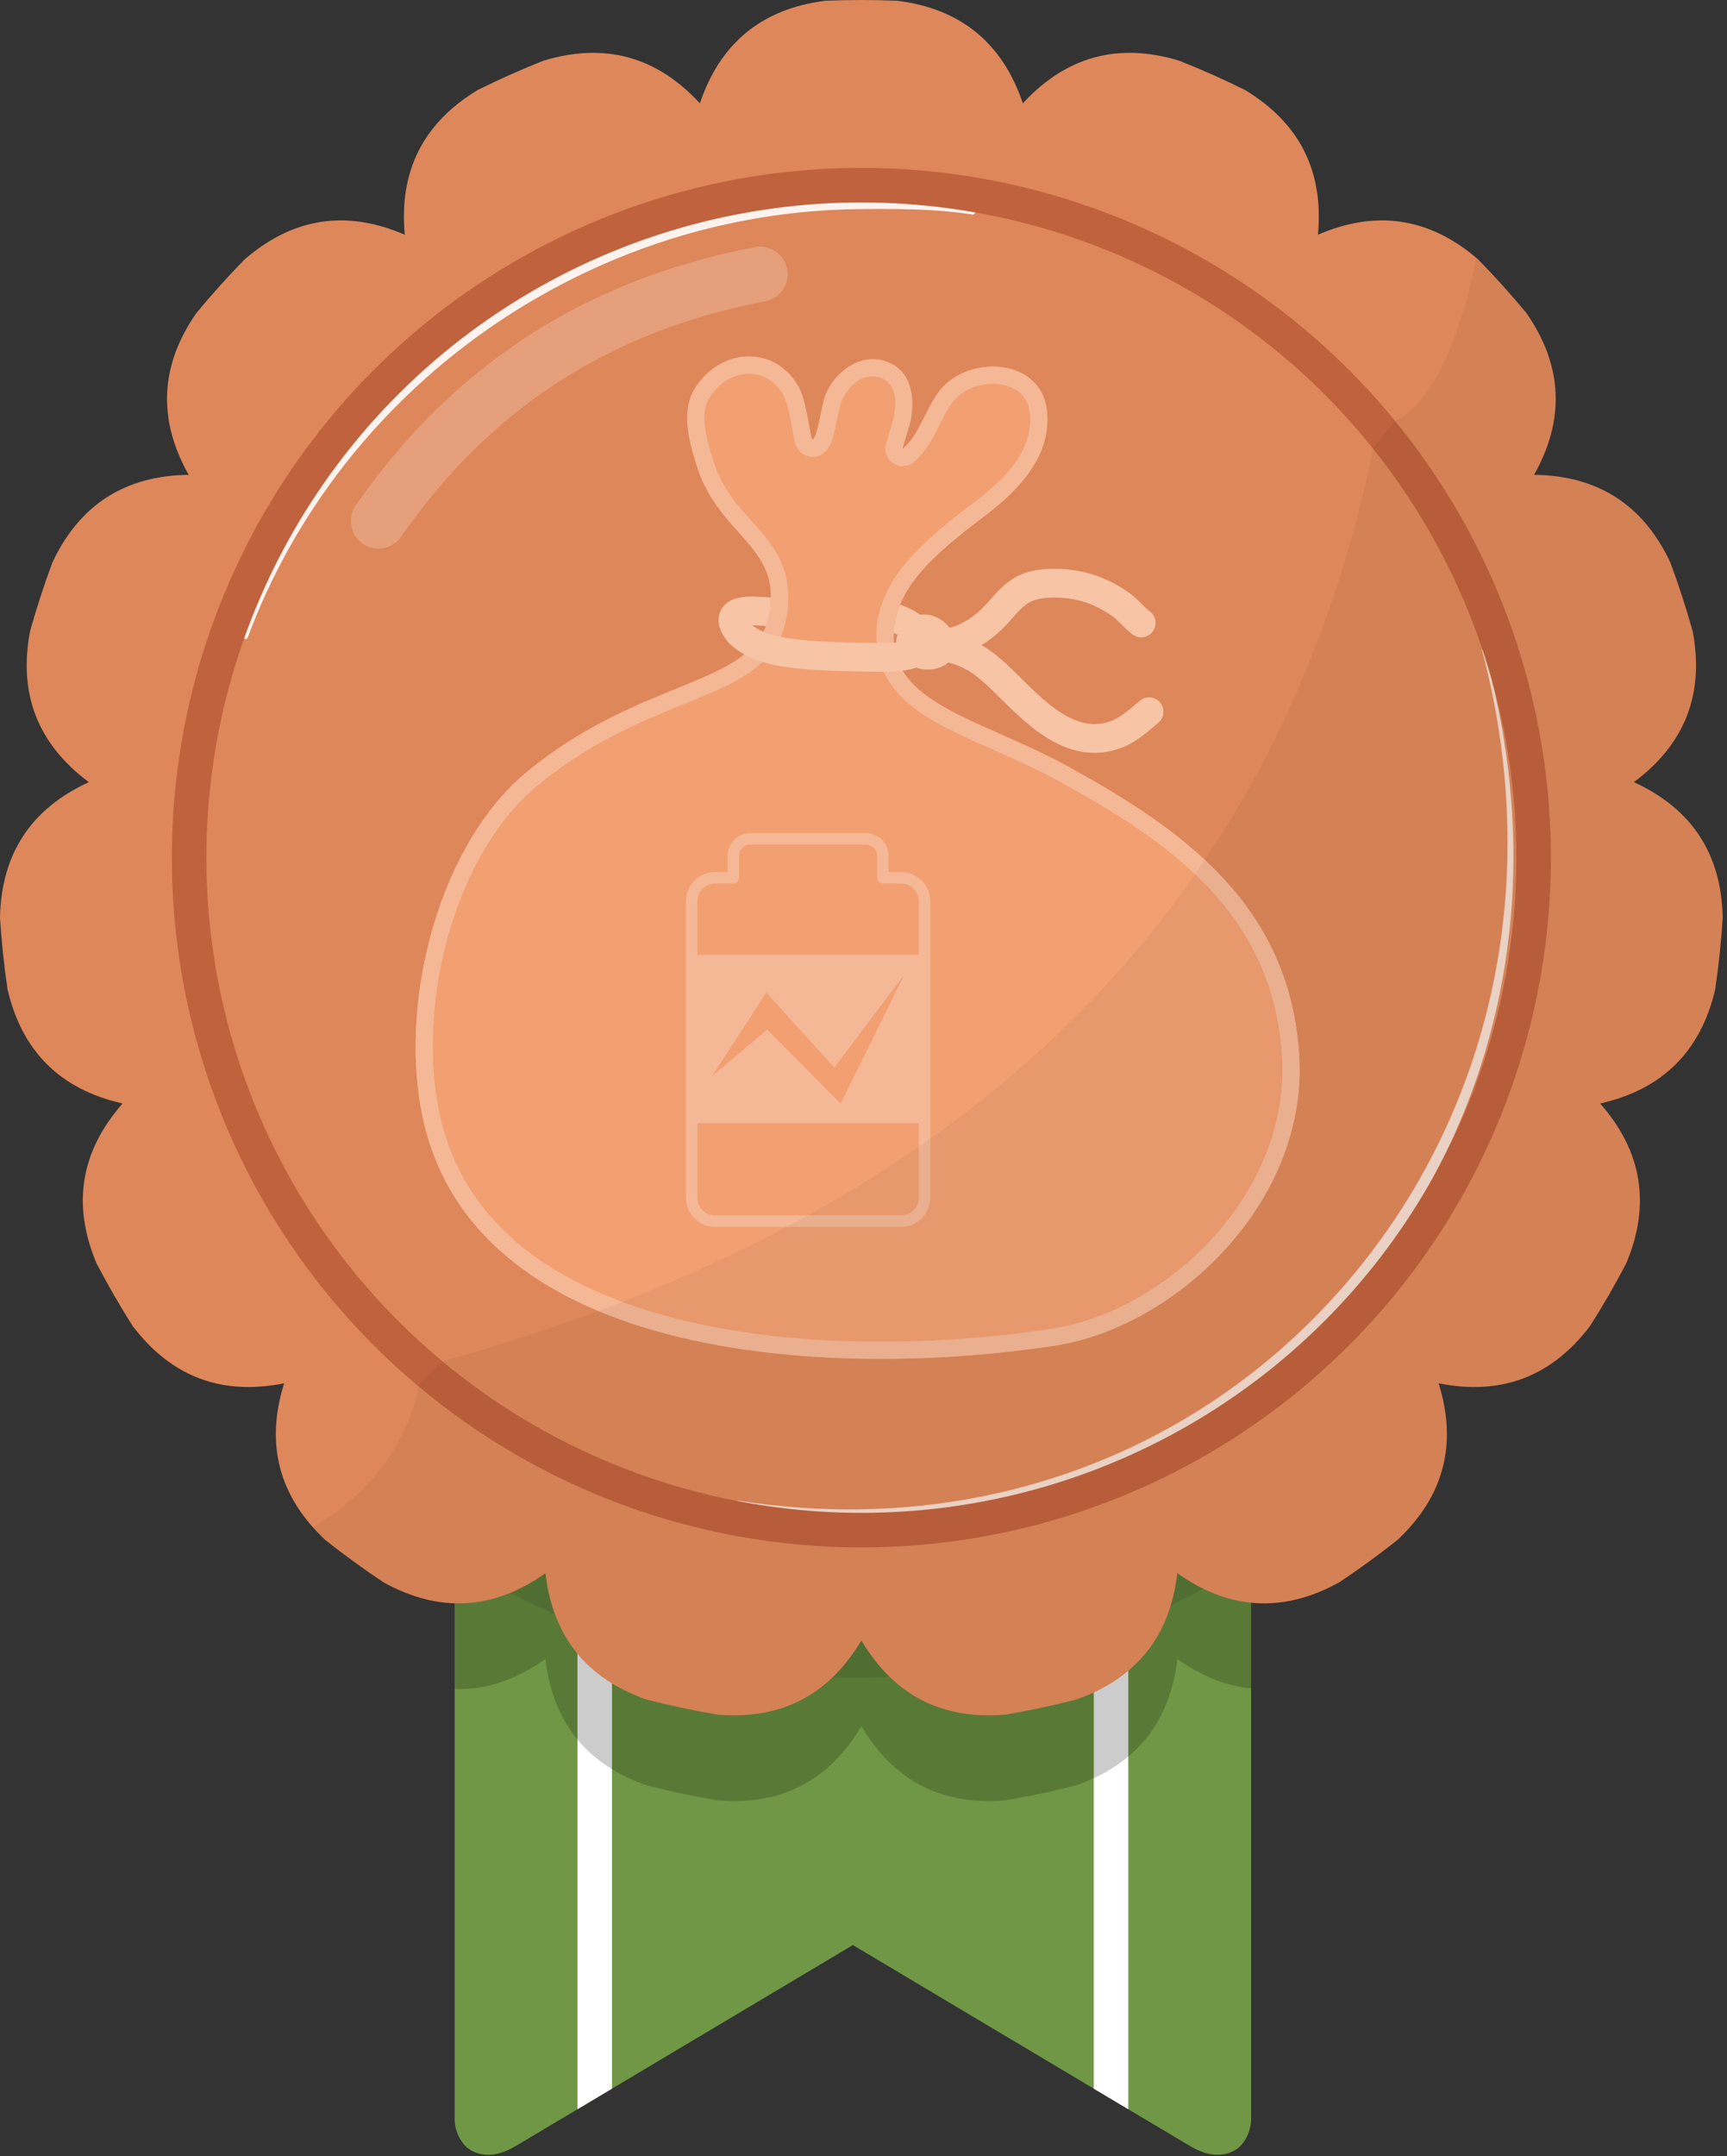 <?xml version="1.0" encoding="UTF-8" standalone="no"?><!DOCTYPE svg PUBLIC "-//W3C//DTD SVG 1.1//EN" "http://www.w3.org/Graphics/SVG/1.1/DTD/svg11.dtd"><svg width="100%" height="100%" viewBox="0 0 125 156" version="1.1" xmlns="http://www.w3.org/2000/svg" xmlns:xlink="http://www.w3.org/1999/xlink" xml:space="preserve" xmlns:serif="http://www.serif.com/" style="fill-rule:evenodd;clip-rule:evenodd;stroke-linecap:round;stroke-linejoin:round;stroke-miterlimit:1.5;"><rect x="0" y="0" width="125" height="156" fill="#333333" stroke="none"/><rect id="Badges-V" serif:id="Badges V" x="-1301.11" y="-76.114" width="2471.14" height="596.484" style="fill:none;"/><g id="Gold"></g><g id="Gold1" serif:id="Gold"></g><g id="Gold2" serif:id="Gold"></g><g id="Gold3" serif:id="Gold"></g><g id="Gold4" serif:id="Gold"></g><g id="Gold5" serif:id="Gold"></g><g id="Gold6" serif:id="Gold"></g><g id="Gold7" serif:id="Gold"></g><g id="Gold8" serif:id="Gold"></g><g id="Gold9" serif:id="Gold"></g><g id="Gold10" serif:id="Gold"></g><g id="Gold11" serif:id="Gold"></g><g id="Gold12" serif:id="Gold"></g><g id="Gold13" serif:id="Gold"></g><g id="Silver"></g><g id="Silver1" serif:id="Silver"></g><g id="Silver2" serif:id="Silver"></g><g id="Silver3" serif:id="Silver"></g><g id="Silver4" serif:id="Silver"></g><g id="Silver5" serif:id="Silver"></g><g id="Silver6" serif:id="Silver"></g><g id="Silver7" serif:id="Silver"></g><g id="Silver8" serif:id="Silver"></g><g id="Silver9" serif:id="Silver"></g><g id="Silver10" serif:id="Silver"></g><g id="Silver11" serif:id="Silver"></g><g id="Silver12" serif:id="Silver"></g><g id="Silver13" serif:id="Silver"></g><g id="Bronze"></g><g id="Bronze1" serif:id="Bronze"></g><g id="Bronze2" serif:id="Bronze"></g><g id="Bronze3" serif:id="Bronze"></g><g id="Bronze4" serif:id="Bronze"></g><g id="Bronze5" serif:id="Bronze"></g><g id="Bronze6" serif:id="Bronze"></g><g id="Bronze7" serif:id="Bronze"></g><g id="Bronze8" serif:id="Bronze"><path d="M33.798,155.396c-0.548,-0.525 -0.889,-1.264 -0.889,-2.082l0,-88.588c0,-1.591 1.292,-2.883 2.882,-2.883l51.881,0c1.591,0 2.882,1.292 2.882,2.883l0,88.588c0,0.819 -0.342,1.558 -0.891,2.083c-0.929,0.689 -2.071,0.717 -3.479,-0.087l-24.452,-14.573l-24.464,14.579c-1.404,0.799 -2.542,0.769 -3.47,0.08Z" style="fill:#6f9745;"/><clipPath id="_clip1"><path d="M33.798,155.396c-0.548,-0.525 -0.889,-1.264 -0.889,-2.082l0,-88.588c0,-1.591 1.292,-2.883 2.882,-2.883l51.881,0c1.591,0 2.882,1.292 2.882,2.883l0,88.588c0,0.819 -0.342,1.558 -0.891,2.083c-0.929,0.689 -2.071,0.717 -3.479,-0.087l-24.452,-14.573l-24.464,14.579c-1.404,0.799 -2.542,0.769 -3.47,0.08Z"/></clipPath><g clip-path="url(#_clip1)"><g><path d="M43.046,68.644l-0,92.649" style="fill:none;stroke:#fff;stroke-width:2.5px;"/><path d="M80.417,68.644l0,92.649" style="fill:none;stroke:#fff;stroke-width:2.5px;"/></g><circle cx="61.732" cy="68.263" r="53.125" style="fill-opacity:0.1;"/><path d="M64.962,6.26c-1.743,-0.073 -3.489,-0.073 -5.232,0c-4.575,0.578 -7.599,3.052 -9.073,7.421c-3.124,-3.392 -6.893,-4.422 -11.307,-3.089c-1.623,0.643 -3.217,1.352 -4.78,2.128c-3.944,2.389 -5.701,5.879 -5.271,10.47c-4.233,-1.828 -8.095,-1.236 -11.586,1.777c-1.22,1.247 -2.388,2.544 -3.5,3.888c-2.632,3.787 -2.818,7.69 -0.557,11.709c-4.611,0.051 -7.898,2.163 -9.861,6.336c-0.608,1.635 -1.148,3.295 -1.617,4.976c-0.864,4.529 0.554,8.17 4.254,10.922c-4.192,1.923 -6.335,5.189 -6.432,9.799c0.11,1.742 0.292,3.478 0.547,5.204c1.053,4.489 3.829,7.238 8.328,8.248c-3.046,3.461 -3.676,7.317 -1.889,11.568c0.808,1.546 1.681,3.057 2.615,4.531c2.788,3.673 6.443,5.055 10.964,4.147c-1.376,4.401 -0.383,8.18 2.978,11.337c1.368,1.083 2.78,2.109 4.233,3.075c4.041,2.221 7.942,1.998 11.702,-0.67c0.534,4.58 2.978,7.628 7.333,9.145c1.69,0.434 3.397,0.796 5.117,1.087c4.595,0.386 8.068,-1.404 10.418,-5.372c2.35,3.968 5.823,5.758 10.418,5.372c1.72,-0.291 3.428,-0.653 5.118,-1.087c4.354,-1.517 6.798,-4.565 7.332,-9.145c3.761,2.668 7.661,2.891 11.702,0.67c1.453,-0.966 2.866,-1.992 4.233,-3.075c3.361,-3.157 4.354,-6.936 2.979,-11.337c4.521,0.908 8.175,-0.474 10.963,-4.147c0.935,-1.474 1.807,-2.985 2.616,-4.531c1.787,-4.251 1.157,-8.107 -1.89,-11.568c4.499,-1.01 7.275,-3.759 8.328,-8.248c0.255,-1.726 0.438,-3.462 0.547,-5.204c-0.096,-4.61 -2.24,-7.876 -6.431,-9.799c3.7,-2.752 5.117,-6.393 4.253,-10.922c-0.469,-1.681 -1.008,-3.341 -1.616,-4.976c-1.964,-4.173 -5.251,-6.285 -9.862,-6.336c2.261,-4.019 2.075,-7.922 -0.556,-11.709c-1.112,-1.344 -2.28,-2.641 -3.501,-3.888c-3.491,-3.013 -7.353,-3.605 -11.586,-1.777c0.43,-4.591 -1.326,-8.081 -5.271,-10.47c-1.563,-0.776 -3.157,-1.485 -4.779,-2.128c-4.415,-1.333 -8.184,-0.303 -11.308,3.089c-1.474,-4.369 -4.498,-6.843 -9.073,-7.421Z" style="fill-opacity:0.2;"/></g><path d="M64.962,0.055c-1.743,-0.073 -3.489,-0.073 -5.232,-0c-4.575,0.578 -7.599,3.051 -9.073,7.421c-3.124,-3.392 -6.893,-4.422 -11.307,-3.089c-1.623,0.642 -3.217,1.352 -4.78,2.128c-3.944,2.389 -5.701,5.878 -5.271,10.469c-4.233,-1.828 -8.095,-1.235 -11.586,1.778c-1.22,1.246 -2.388,2.544 -3.5,3.888c-2.632,3.786 -2.818,7.689 -0.557,11.708c-4.611,0.052 -7.898,2.164 -9.861,6.336c-0.608,1.636 -1.148,3.296 -1.617,4.976c-0.864,4.53 0.554,8.17 4.254,10.923c-4.192,1.922 -6.335,5.189 -6.432,9.799c0.11,1.741 0.292,3.477 0.547,5.203c1.053,4.49 3.829,7.239 8.328,8.248c-3.046,3.461 -3.676,7.317 -1.889,11.568c0.808,1.546 1.681,3.058 2.615,4.531c2.788,3.673 6.443,5.056 10.964,4.148c-1.376,4.401 -0.383,8.18 2.978,11.336c1.368,1.084 2.78,2.11 4.233,3.076c4.041,2.221 7.942,1.998 11.702,-0.671c0.534,4.58 2.978,7.629 7.333,9.145c1.69,0.434 3.397,0.797 5.117,1.088c4.595,0.386 8.068,-1.405 10.418,-5.372c2.35,3.967 5.823,5.758 10.418,5.372c1.72,-0.291 3.428,-0.654 5.118,-1.088c4.354,-1.516 6.798,-4.565 7.332,-9.145c3.761,2.669 7.661,2.892 11.702,0.671c1.453,-0.966 2.866,-1.992 4.233,-3.076c3.361,-3.156 4.354,-6.935 2.979,-11.336c4.521,0.908 8.175,-0.475 10.963,-4.148c0.935,-1.473 1.807,-2.985 2.616,-4.531c1.787,-4.251 1.157,-8.107 -1.89,-11.568c4.499,-1.009 7.275,-3.758 8.328,-8.248c0.255,-1.726 0.438,-3.462 0.547,-5.203c-0.096,-4.61 -2.24,-7.877 -6.431,-9.799c3.7,-2.753 5.117,-6.393 4.253,-10.923c-0.469,-1.68 -1.008,-3.34 -1.616,-4.976c-1.964,-4.172 -5.251,-6.284 -9.862,-6.336c2.261,-4.019 2.075,-7.922 -0.556,-11.708c-1.112,-1.344 -2.28,-2.642 -3.501,-3.888c-3.491,-3.013 -7.353,-3.606 -11.586,-1.778c0.43,-4.591 -1.326,-8.08 -5.271,-10.469c-1.563,-0.776 -3.157,-1.486 -4.779,-2.128c-4.415,-1.333 -8.184,-0.303 -11.308,3.089c-1.474,-4.37 -4.498,-6.843 -9.073,-7.421Z" style="fill:#de875a;"/><clipPath id="_clip2"><path d="M64.962,0.055c-1.743,-0.073 -3.489,-0.073 -5.232,-0c-4.575,0.578 -7.599,3.051 -9.073,7.421c-3.124,-3.392 -6.893,-4.422 -11.307,-3.089c-1.623,0.642 -3.217,1.352 -4.78,2.128c-3.944,2.389 -5.701,5.878 -5.271,10.469c-4.233,-1.828 -8.095,-1.235 -11.586,1.778c-1.22,1.246 -2.388,2.544 -3.5,3.888c-2.632,3.786 -2.818,7.689 -0.557,11.708c-4.611,0.052 -7.898,2.164 -9.861,6.336c-0.608,1.636 -1.148,3.296 -1.617,4.976c-0.864,4.53 0.554,8.17 4.254,10.923c-4.192,1.922 -6.335,5.189 -6.432,9.799c0.11,1.741 0.292,3.477 0.547,5.203c1.053,4.49 3.829,7.239 8.328,8.248c-3.046,3.461 -3.676,7.317 -1.889,11.568c0.808,1.546 1.681,3.058 2.615,4.531c2.788,3.673 6.443,5.056 10.964,4.148c-1.376,4.401 -0.383,8.18 2.978,11.336c1.368,1.084 2.78,2.11 4.233,3.076c4.041,2.221 7.942,1.998 11.702,-0.671c0.534,4.58 2.978,7.629 7.333,9.145c1.69,0.434 3.397,0.797 5.117,1.088c4.595,0.386 8.068,-1.405 10.418,-5.372c2.35,3.967 5.823,5.758 10.418,5.372c1.72,-0.291 3.428,-0.654 5.118,-1.088c4.354,-1.516 6.798,-4.565 7.332,-9.145c3.761,2.669 7.661,2.892 11.702,0.671c1.453,-0.966 2.866,-1.992 4.233,-3.076c3.361,-3.156 4.354,-6.935 2.979,-11.336c4.521,0.908 8.175,-0.475 10.963,-4.148c0.935,-1.473 1.807,-2.985 2.616,-4.531c1.787,-4.251 1.157,-8.107 -1.89,-11.568c4.499,-1.009 7.275,-3.758 8.328,-8.248c0.255,-1.726 0.438,-3.462 0.547,-5.203c-0.096,-4.61 -2.24,-7.877 -6.431,-9.799c3.7,-2.753 5.117,-6.393 4.253,-10.923c-0.469,-1.68 -1.008,-3.34 -1.616,-4.976c-1.964,-4.172 -5.251,-6.284 -9.862,-6.336c2.261,-4.019 2.075,-7.922 -0.556,-11.708c-1.112,-1.344 -2.28,-2.642 -3.501,-3.888c-3.491,-3.013 -7.353,-3.606 -11.586,-1.778c0.43,-4.591 -1.326,-8.08 -5.271,-10.469c-1.563,-0.776 -3.157,-1.486 -4.779,-2.128c-4.415,-1.333 -8.184,-0.303 -11.308,3.089c-1.474,-4.37 -4.498,-6.843 -9.073,-7.421Z"/></clipPath><g clip-path="url(#_clip2)"><g><path d="M57.485,44.396c-0.656,-0.069 -1.315,-0.11 -1.975,-0.14c-0.84,-0.038 -3.098,-0.336 -2.293,1.142c0.088,0.162 0.203,0.305 0.335,0.438" style="fill:none;stroke:#f7c4a6;stroke-width:2.08px;stroke-linecap:butt;"/><path d="M66.775,46.898c0.502,-0.482 -0.36,-1.285 -0.758,-1.565c-1.355,-0.951 -3.257,-0.993 -4.867,-1.173" style="fill:none;stroke:#f7c4a6;stroke-width:2.08px;stroke-linecap:butt;"/><path d="M55.79,42.845c-0.16,-3.455 -3.889,-4.671 -5.29,-8.939c-0.558,-1.701 -1.257,-4.041 -0.252,-5.721c1.922,-3.211 6.227,-3.231 7.731,0.179c0.355,0.804 0.722,3.379 0.796,3.418c0.344,0.185 0.697,-2.485 0.953,-3.155c0.643,-1.68 2.574,-3.198 4.508,-2.439c1.714,0.674 1.956,2.476 1.716,4.069c-0.065,0.428 -0.699,2.288 -0.61,2.216c1.281,-1.048 1.745,-3.278 2.938,-4.511c2.217,-2.29 7.011,-1.922 7.481,1.645c0.425,3.226 -1.891,5.741 -4.328,7.6c-3.522,2.685 -7.369,5.626 -6.672,9.786c0.696,4.159 6.847,5.32 12.635,8.517c8.118,4.484 15.973,9.922 16.641,20.863c0.65,10.649 -8.947,19.653 -17.67,20.993c-16.291,2.505 -42.542,1.155 -45.893,-17.097c-1.521,-8.288 1.436,-19.33 7.724,-24.469c9.245,-7.556 17.92,-5.838 17.592,-12.955Z" style="fill:#f2a071;"/><path d="M55.79,42.845c-0.16,-3.455 -3.889,-4.671 -5.29,-8.939c-0.558,-1.701 -1.257,-4.041 -0.252,-5.721c1.922,-3.211 6.227,-3.231 7.731,0.179c0.355,0.804 0.722,3.379 0.796,3.418c0.344,0.185 0.697,-2.485 0.953,-3.155c0.643,-1.68 2.574,-3.198 4.508,-2.439c1.714,0.674 1.956,2.476 1.716,4.069c-0.065,0.428 -0.699,2.288 -0.61,2.216c1.281,-1.048 1.745,-3.278 2.938,-4.511c2.217,-2.29 7.011,-1.922 7.481,1.645c0.425,3.226 -1.891,5.741 -4.328,7.6c-3.522,2.685 -7.369,5.626 -6.672,9.786c0.696,4.159 6.847,5.32 12.635,8.517c8.118,4.484 15.973,9.922 16.641,20.863c0.65,10.649 -8.947,19.653 -17.67,20.993c-16.291,2.505 -42.542,1.155 -45.893,-17.097c-1.521,-8.288 1.436,-19.33 7.724,-24.469c9.245,-7.556 17.92,-5.838 17.592,-12.955Zm1.248,-0.057c-0.077,-1.675 -0.808,-2.932 -1.812,-4.148c-1.157,-1.403 -2.756,-2.74 -3.538,-5.124c-0.256,-0.779 -0.55,-1.702 -0.659,-2.625c-0.085,-0.727 -0.071,-1.458 0.292,-2.064c0.705,-1.178 1.829,-1.8 2.933,-1.786c1.054,0.014 2.055,0.633 2.582,1.827c0.3,0.681 0.588,2.715 0.697,3.141c0.158,0.617 0.56,0.826 0.65,0.875c0.513,0.275 1.056,0.269 1.57,-0.234c0.147,-0.145 0.351,-0.443 0.498,-0.886c0.24,-0.729 0.464,-2.218 0.645,-2.69c0.421,-1.101 1.616,-2.22 2.883,-1.722c1.116,0.438 1.093,1.681 0.937,2.718c-0.058,0.385 -0.577,1.927 -0.616,2.18c-0.108,0.704 0.292,1.058 0.407,1.16c0.256,0.227 0.556,0.333 0.904,0.313c0.192,-0.012 0.452,-0.061 0.722,-0.283c0.633,-0.517 1.124,-1.253 1.556,-2.066c0.47,-0.883 0.849,-1.881 1.489,-2.543c0.83,-0.856 2.147,-1.198 3.295,-1.009c1.005,0.165 1.895,0.78 2.049,1.948c0.364,2.768 -1.756,4.848 -3.847,6.443c-1.838,1.401 -3.752,2.878 -5.124,4.538c-1.553,1.879 -2.435,3.991 -2.023,6.448c0.336,2.009 1.66,3.49 3.654,4.729c2.492,1.549 6.115,2.746 9.609,4.676c7.755,4.283 15.36,9.394 15.998,19.845c0.61,9.995 -8.425,18.423 -16.611,19.682c-9.576,1.472 -22.667,1.616 -32.314,-2.392c-6.165,-2.56 -10.902,-6.841 -12.16,-13.696c-1.446,-7.877 1.309,-18.39 7.285,-23.275c5.464,-4.465 10.736,-5.62 14.001,-7.361c2.669,-1.424 4.207,-3.181 4.048,-6.619Z" style="fill:#f5b896;"/><path d="M53.081,63.512l-1.333,-0c-0.93,-0 -1.686,0.755 -1.686,1.685l0,21.477c0,0.93 0.756,1.686 1.686,1.686l13.482,-0c0.931,-0 1.686,-0.756 1.686,-1.686l-0,-21.477c-0,-0.93 -0.755,-1.685 -1.686,-1.685l-1.332,-0l-0,-1.601c-0,-0.669 -0.544,-1.212 -1.213,-1.212l-8.392,0c-0.669,0 -1.212,0.543 -1.212,1.212l-0,1.601Z" style="fill:none;"/><clipPath id="_clip3"><path d="M53.081,63.512l-1.333,-0c-0.93,-0 -1.686,0.755 -1.686,1.685l0,21.477c0,0.93 0.756,1.686 1.686,1.686l13.482,-0c0.931,-0 1.686,-0.756 1.686,-1.686l-0,-21.477c-0,-0.93 -0.755,-1.685 -1.686,-1.685l-1.332,-0l-0,-1.601c-0,-0.669 -0.544,-1.212 -1.213,-1.212l-8.392,0c-0.669,0 -1.212,0.543 -1.212,1.212l-0,1.601Z"/></clipPath><g clip-path="url(#_clip3)"><rect x="47.657" y="69.09" width="21.664" height="12.179" style="fill:#f5b896;"/><path d="M51.522,77.885l3.941,-6.065l4.924,5.42l5.069,-6.727l-4.603,9.333l-5.327,-5.347l-4.004,3.386Z" style="fill:#f2a071;"/></g><path d="M53.081,63.512l-1.333,-0c-0.93,-0 -1.686,0.755 -1.686,1.685l0,21.477c0,0.93 0.756,1.686 1.686,1.686l13.482,-0c0.931,-0 1.686,-0.756 1.686,-1.686l-0,-21.477c-0,-0.93 -0.755,-1.685 -1.686,-1.685l-1.332,-0l-0,-1.601c-0,-0.669 -0.544,-1.212 -1.213,-1.212l-8.392,0c-0.669,0 -1.212,0.543 -1.212,1.212l-0,1.601Z" style="fill:none;stroke:#f5b896;stroke-width:0.83px;"/><path d="M67.802,46.123c-0.18,-0.139 -0.391,-0.256 -0.61,-0.322c-0.747,-0.224 -1.719,0.361 -1.073,1.141c0.095,0.115 0.216,0.208 0.343,0.285c0.183,0.112 0.405,0.167 0.618,0.179c0.242,0.013 0.496,-0.03 0.712,-0.142c0.424,-0.219 0.434,-0.679 0.214,-1.046c-0.276,-0.46 -0.707,-0.768 -1.263,-0.709" style="fill:none;stroke:#f7c4a6;stroke-width:2.08px;stroke-linecap:butt;"/><path d="M67.144,46.485c1.742,0.392 3.545,-0.585 4.741,-1.788c0.744,-0.748 1.331,-1.653 2.313,-2.119c0.671,-0.319 1.484,-0.385 2.22,-0.379c1.74,0.016 3.258,0.526 4.68,1.523c0.557,0.391 0.957,0.948 1.501,1.352" style="fill:none;stroke:#f7c4a6;stroke-width:2.08px;"/><path d="M67.144,46.573c1.506,0.213 2.919,0.561 4.142,1.515c0.465,0.362 0.897,0.754 1.317,1.165c2.154,2.112 4.895,5.191 8.269,3.856c0.817,-0.323 1.63,-1.039 2.301,-1.612" style="fill:none;stroke:#f7c4a6;stroke-width:2.08px;"/><path d="M53.331,45.529c0.23,0.406 0.629,0.659 0.861,0.802c1.18,0.731 2.78,0.93 4.158,1.047c1.875,0.16 3.763,0.172 5.643,0.188c0.89,0.008 2.286,-0.079 2.89,-0.793" style="fill:none;stroke:#f7c4a6;stroke-width:2.08px;stroke-linecap:butt;"/></g><path d="M107.27,47.047c1.042,3.934 1.622,7.814 1.793,11.597c0.275,6.095 -0.532,11.936 -2.241,17.346c-1.191,3.769 -2.82,7.327 -4.831,10.615c-1.361,2.224 -2.896,4.323 -4.586,6.283c-1.696,1.967 -3.547,3.794 -5.541,5.458c-2.976,2.483 -6.265,4.604 -9.817,6.294c-3.469,1.65 -7.184,2.891 -11.094,3.661c-5.509,1.085 -11.402,1.239 -17.529,0.277c-0.036,-0.006 -0.07,0.018 -0.076,0.054c-0.006,0.036 0.018,0.069 0.054,0.075c6.144,1.084 12.076,1.047 17.637,0.052c3.97,-0.71 7.751,-1.908 11.284,-3.53c3.63,-1.666 7,-3.779 10.044,-6.274c2.044,-1.676 3.941,-3.523 5.669,-5.523c1.721,-1.993 3.273,-4.138 4.641,-6.411c2.018,-3.354 3.635,-6.988 4.793,-10.831c0.842,-2.798 1.44,-5.708 1.77,-8.703c0.719,-6.509 0.177,-13.421 -1.844,-20.474c-0.009,-0.035 -0.045,-0.056 -0.08,-0.046c-0.035,0.01 -0.055,0.046 -0.046,0.08Z" style="fill:#fff;fill-opacity:0.7;"/><path d="M17.933,46.123c1.689,-4.552 4.079,-8.761 7.022,-12.519c1.774,-2.266 3.751,-4.367 5.902,-6.277c1.43,-1.271 2.937,-2.457 4.512,-3.553c1.567,-1.092 3.202,-2.094 4.897,-2.999c1.682,-0.899 3.423,-1.704 5.216,-2.404c5.239,-2.045 10.924,-3.199 16.864,-3.244c1.605,-0.015 3.235,-0.016 4.836,0.071c1.085,0.059 2.156,0.159 3.196,0.325c0.095,0.016 0.185,-0.048 0.201,-0.143c0.016,-0.095 -0.048,-0.185 -0.143,-0.201c-1.049,-0.189 -2.131,-0.312 -3.228,-0.393c-1.608,-0.118 -3.248,-0.146 -4.862,-0.16c-6.02,-0.046 -11.805,1.021 -17.139,3.029c-1.832,0.69 -3.611,1.491 -5.326,2.397c-1.728,0.913 -3.392,1.933 -4.982,3.05c-1.597,1.121 -3.119,2.342 -4.559,3.65c-2.161,1.964 -4.138,4.126 -5.898,6.457c-2.908,3.85 -5.225,8.161 -6.837,12.796c-0.033,0.091 0.014,0.19 0.105,0.223c0.09,0.032 0.19,-0.015 0.223,-0.105Z" style="fill:#fff;fill-opacity:0.9;"/><path d="M27.392,37.701c6.549,-9.429 15.531,-15.554 27.622,-17.858" style="fill:none;stroke:#fff;stroke-opacity:0.2;stroke-width:3.99px;"/><circle cx="62.346" cy="62.058" r="48.658" style="fill:none;stroke:#c0623d;stroke-width:2.5px;"/><path id="schatten" d="M105.75,5.272c28.683,11.961 47.219,39.978 47.219,72.971c-0,43.793 -35.555,79.348 -79.348,79.348c-33.322,-0 -68.517,-42.071 -68.517,-42.071c-0,-0 22.384,-0.837 25.21,-15.273l1.648,-1.716c37.944,-10.583 60.533,-32.553 67.45,-66.146l1.529,-1.916c6.08,-2.567 8.78,-24.383 4.809,-25.197Z" style="fill-opacity:0.05;"/></g></g><g id="Bronze9" serif:id="Bronze"></g><g id="Bronze10" serif:id="Bronze"></g><g id="Bronze11" serif:id="Bronze"></g><g id="Bronze12" serif:id="Bronze"></g><g id="Bronze13" serif:id="Bronze"></g><g id="Bronze14" serif:id="Bronze"></g></svg>